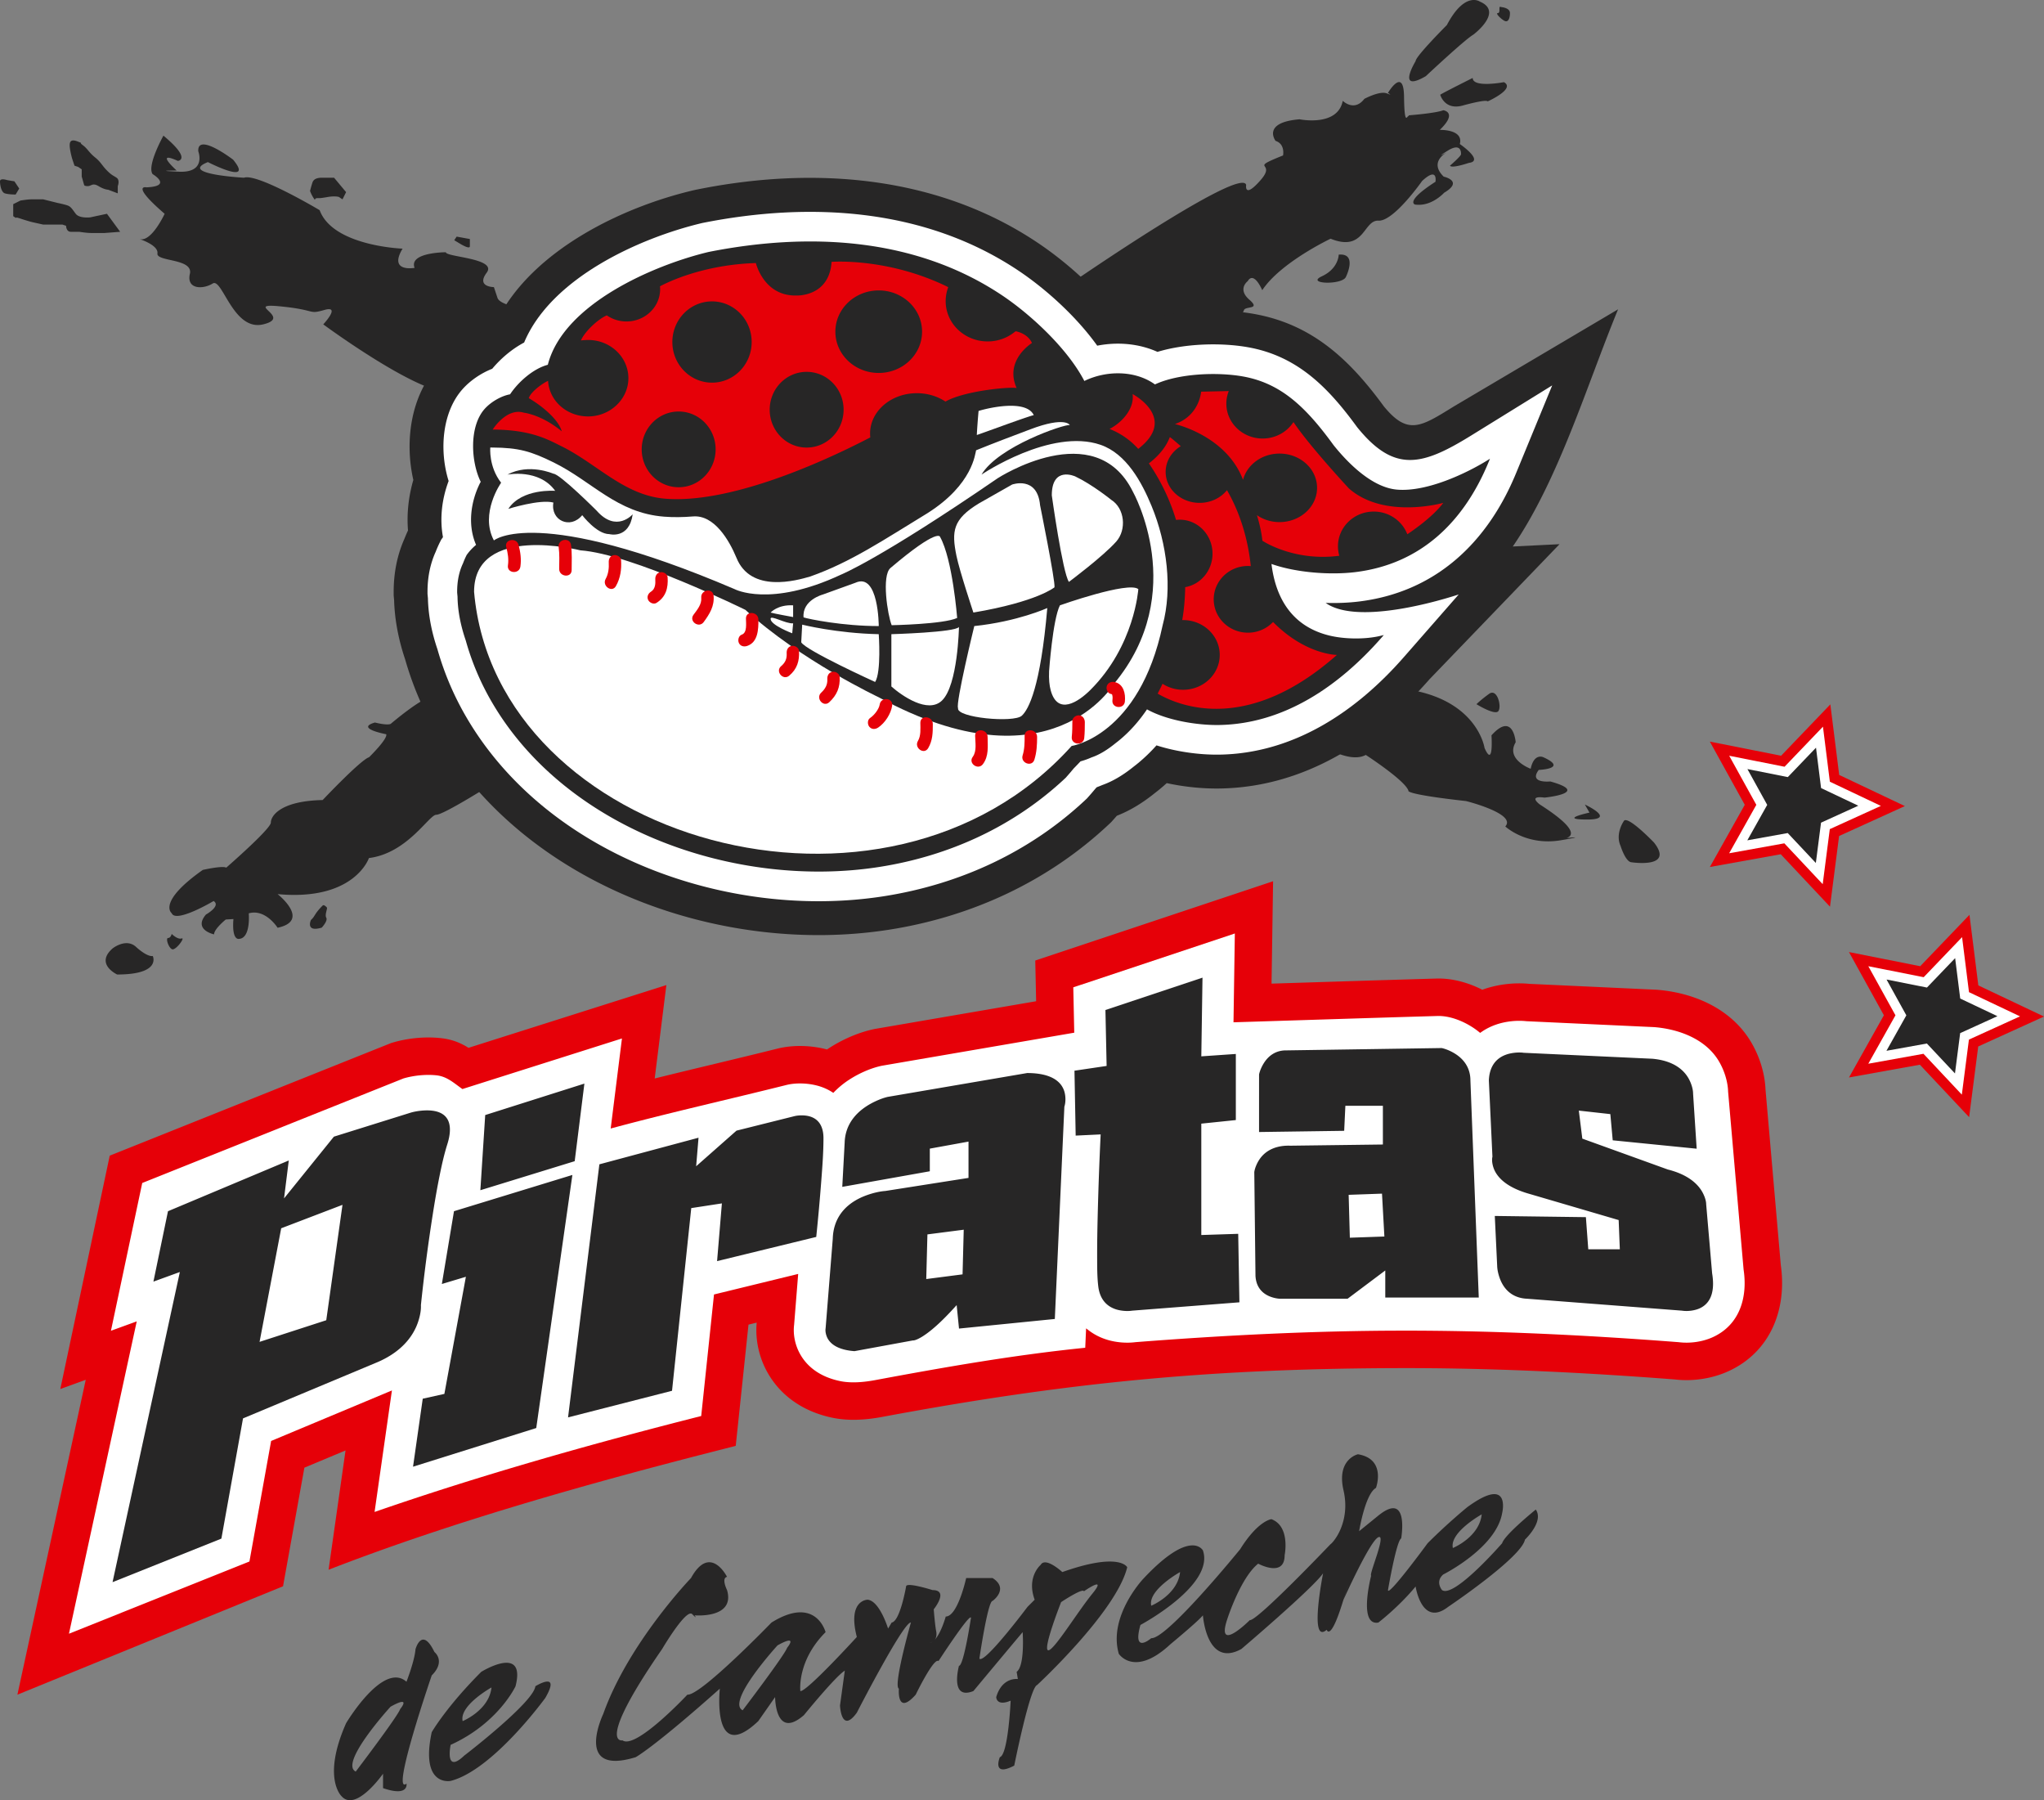 <svg xmlns="http://www.w3.org/2000/svg" viewBox="0 0 597.23 525.86"><rect x="0" y="0" width="597.23" height="525.86" fill="#808080" stroke="none"/><path fill="#292929" d="M530.562 218.563l-7.343 8.107-12.083-1.836 5.354 10.555-5.966 10.096 12.237-1.989 7.801 8.259 1.07-11.318 11.013-5.201-11.777-5.353-.306-11.32z"/><path fill-rule="evenodd" clip-rule="evenodd" fill="#e60008" d="M537.392 226.373l19.187 9.092-19.22 8.742-2.659 20.651-14.392-15.322-20.711 3.726 10.2-18.169-10.206-18.463 20.823 4.132 14.388-15.006 2.59 20.617z"/><path fill-rule="evenodd" clip-rule="evenodd" fill="#fff" d="M534.664 228.348l14.903 7.062-14.926 6.79-2.071 16.077-11.207-11.931-16.125 2.901 7.939-14.143-7.927-14.34 16.176 3.209 11.218-11.701 2.02 16.076z"/><path fill-rule="evenodd" clip-rule="evenodd" fill="#272626" d="M530.614 218.406l1.482 11.801 10.872 5.152-10.886 4.952-1.516 11.773-8.211-8.741-11.809 2.125 5.812-10.354-5.782-10.46 11.803 2.342 8.235-8.59z"/><path d="M257.723 413.905c-4.63.864-9.621 1.215-14.265.284a33.33 33.33 0 0 1-5.066-1.432c-5.854-2.179-10.734-6.015-13.916-11.446-2.616-4.461-3.856-9.797-3.38-14.956l-2.395.585-3.728 35.411-7.023 1.797c-36.819 9.418-76.488 20.612-111.94 34.392l4.952-34.845-12.025 5.028-6.236 34.647-77.615 31.666 19.966-91.984-7.429 2.701 14.441-68.174 82.261-32.912.609-.176c4.302-1.243 9.2-1.721 13.657-1.265 3.502.357 5.925 1.386 8.308 2.854l57.804-18.326-3.411 27.283c11.924-2.959 23.888-5.73 35.815-8.711 4.52-1.13 9.654-.994 14.162.14.125.031.249.063.371.097.188-.128.379-.252.569-.376 3.788-2.46 8.316-4.475 12.725-5.473l.524-.119 47.284-8.122-.252-11.891 69.489-23.163-.453 29.913c16.047-.505 32.093-1.02 48.141-1.484 4.618-.133 9.283 1.158 13.441 3.267.24-.086.481-.17.723-.252 4.065-1.36 8.691-1.886 12.974-1.472l37.34 1.728.423.038c10.536.933 21.033 5.51 26.782 14.773 2.618 4.219 4.299 9.344 4.506 14.325l4.47 51.321c1.816 12.76-2.919 25.194-15.113 30.885-4.821 2.25-10.564 3.124-15.855 2.493-26.913-2.068-53.796-3.386-80.795-3.312-55.259.152-97.103 4.237-150.84 14.263z" fill-rule="evenodd" clip-rule="evenodd" fill="#e60008"/><path d="M360.803 272.678l-47.202 15.733.281 13.251-56.281 9.666-.251.057c-3.144.713-6.482 2.225-9.181 3.978a25.537 25.537 0 0 0-4.39 3.573l-.297.303-.357-.23c-1.391-.894-2.921-1.528-4.522-1.932-2.755-.692-6.078-.827-8.841-.136-16.856 4.213-33.789 8.003-50.575 12.507l-.748.2 3.287-26.301-46.612 14.777-.211-.149c-2.385-1.688-4.353-3.55-7.424-3.865-3.061-.313-6.55.038-9.507.891l-.084.025-76.326 30.539-9.145 43.167 7.538-2.741-19.805 91.235 52.733-21.094 6.337-35.207 33.875-14.167c.191-.077.382-.156.573-.236l.848-.356-5.069 35.495c30.501-10.589 63.125-19.848 95.437-28.025l3.738-35.504 24.597-5.999-1.187 14.842c-.372 2.993.36 6.206 1.88 8.801 1.903 3.247 4.808 5.426 8.295 6.724 1.104.412 2.247.727 3.402.958 3.203.643 6.918.283 10.106-.312 20.39-3.804 40.725-7.363 61.376-9.45l.253-5.667.793.606c1.617 1.235 3.444 2.139 5.389 2.73 2.557.777 5.573 1.044 8.253.695 25.562-1.99 51.108-3.292 76.753-3.361 27.371-.075 54.624 1.261 81.937 3.365 3.311.434 7.087-.107 10.116-1.52 7.801-3.642 10.087-11.666 8.866-19.714l-4.521-51.922c-.089-3.151-1.222-6.539-2.879-9.209-3.865-6.225-11.451-9.024-18.45-9.644l-.188-.016-37.438-1.734c-2.812-.308-5.992.036-8.672.934-1.6.536-3.12 1.283-4.5 2.255l-.324.228-.307-.251a20.203 20.203 0 0 0-1.592-1.179c-3.006-2.008-6.934-3.613-10.599-3.508-19.676.569-39.35 1.216-59.025 1.824l-.545.017.392-25.947z" fill-rule="evenodd" clip-rule="evenodd" fill="#fff"/><path d="M82.993 350.068l14.569-18.039 22.499-7.03c1.788-.513 4.185-.768 6.015-.582 5.727.586 6.154 4.99 4.628 9.822-.941 2.981-1.635 6.122-2.256 9.185-.76 3.751-1.407 7.53-2.001 11.311a514.733 514.733 0 0 0-3.464 26.526c.121 1.984-.61 4.621-1.41 6.392-2.318 5.132-6.864 8.495-11.987 10.544L71.007 414.33l-6.32 35.115-31.801 12.72L52.55 371.57l-7.723 2.807 4.255-20.565 35.295-14.824-1.384 11.08zm-.83 8.727l17.908-6.846-4.741 33.706-19.487 6.321 6.32-33.181zm311.897-9.771l9.742-.347.695 12.523-10.09.35-.347-12.526zm10.698 22.095l-11.017 8.263h-19.512c-1.143 0-2.541-.353-3.577-.835-2.448-1.138-3.678-3.201-3.818-5.866l-.347-30.288c.171-1.328.924-2.935 1.715-4.01 2.084-2.832 5.412-3.837 8.807-3.711l27.052-.348v-11.306H393.1l-.347 7.307-24.875.35.004-16.822c.243-1.139.82-2.402 1.449-3.38 1.377-2.144 3.362-3.483 5.943-3.634l45.957-.692c1.414.297 3.012 1.041 4.211 1.842 2.689 1.797 4.194 4.373 4.194 7.631l2.439 63.414h-27.317v-7.915zm65.763-45.674l-9.211-1.024 1.023 8.186 24.992 9.024c3.747.937 7.637 2.746 9.793 6.103.686 1.068 1.406 2.765 1.406 4.068l1.739 20.17c.637 3.825.391 8.33-3.591 10.188-1.466.684-3.594.962-5.203.701l-45.225-3.48c-3.435-.144-6.039-1.776-7.555-4.857-.638-1.296-1.175-3.158-1.229-4.622l-.7-14.706 26.618.349.695 9.394h9.22l-.342-8.544-26.032-7.633c-3.768-1.047-8.29-3.017-10.151-6.72-.577-1.147-1.001-2.876-.699-4.155l-1.044-22.267c.134-3.612 1.691-6.428 5.213-7.607 1.443-.483 3.447-.697 4.971-.48l37.577 1.739c4.091.361 8.161 1.815 10.418 5.452.787 1.269 1.493 3.198 1.493 4.721l1.049 16.107-24.53-2.452-.695-7.655zM351.008 308.57l10.087-.696v19.31l-10.089 1.045v32.534l10.784-.349.351 20.006-31.391 2.443c-1.378.224-3.221.051-4.537-.348-3.218-.977-4.893-3.407-5.304-6.689-.349-2.787-.327-5.944-.335-8.756-.011-4.228.07-8.461.178-12.687.196-7.665.475-15.35.847-23.009l-7.301.348-.35-18.957 9.393-1.392-.347-16.339 28.361-9.453-.347 22.989zm-71.483 72.668c-2.793 3.087-6.432 6.906-9.948 9.134-.569.36-2.127 1.265-2.846 1.184l-17.065 3.132c-2.774-.205-6.245-.989-7.77-3.59-.499-.85-.836-2.126-.661-3.116l2.086-26.089c.149-5.489 2.959-9.46 7.8-11.858 2.143-1.062 5.171-1.976 7.586-2.142l24.277-3.815v-10.605l-11.304 2.055v6.612l-25.581 4.554.702-12.981c.154-4.62 2.619-8.132 6.404-10.589 1.721-1.117 4.162-2.254 6.194-2.716l40.721-6.961c3.885 0 9.067.767 10.702 4.903.57 1.443.649 3.456.171 4.938l-2.786 62-27.998 2.8-.684-6.85zm-76.118-40.561l11.789-10.404 16.875-4.218c1.282-.32 3.008-.323 4.275-.005 3.145.79 4.262 3.358 4.262 6.41 0 4.172-.334 8.484-.653 12.646a624.168 624.168 0 0 1-1.454 16.155l-.007.062-28.972 7.067 1.405-16.864-8.95 1.375-5.618 53.365-30.381 7.771 9.152-73.924 28.971-7.771-.694 8.335zm-73.566 66.498l6.284-34.213-7.02 2.108 3.543-21.262 34.596-10.591-10.561 73.929-36.001 11.294 2.836-19.862 6.323-1.403zm11.931-81.455l28.98-9.188-2.833 22.665-27.564 8.482 1.417-21.959zm129.209 34.862l-.342 13.043 10.608-1.368.342-13.043-10.608 1.368z" fill-rule="evenodd" clip-rule="evenodd" fill="#272626"/><path d="M389.627 219.514s5.728 3.032 9.435 1.011c0 0 11.454 7.413 12.466 10.445 0 0-1.348 1.011 16.845 3.032 0 0 14.825 3.707 11.456 7.412 0 0 6.064 5.728 16.172 4.043 10.108-1.685-1.01-.338-1.01-.338s11.792.674-5.054-10.107c0 0-3.706-2.695 1.348-2.022 0 0 13.812-1.348 1.684-4.717 0 0-6.402.674-3.369-3.369 0 0 8.759-.338 1.348-3.707 0 0-2.694-1.347-3.705 3.37 0 0-7.412-2.695-4.38-7.749 0 0-.674-9.097-7.075-2.022 0 0 .675 9.771-2.022 3.706 0 0-2.023-14.149-22.91-17.182l-21.229 18.194zM312.851 82.813s49.859-34.409 51.264-28.792c0 0-.703 4.213 4.214-1.405 4.915-5.618-3.999-2.966 6.562-7.212 0 0 .689-3.328-2.18-4.247 0 0-4.131-5.394 7-6.312 0 0 11.134 2.295 12.625-5.395 0 0 3.328 3.329 6.313-.574 0 0 4.476-2.41 6.542-1.607 2.066.804.343-.115.343-.115s4.471-7.597 4.7.689c.004.112.006.227.007.344.114 8.837.917 5.624 1.261 5.738.345.115 0-.23 0-.23s7.804-.574 10.215-1.492c0 0 4.36.573-1.033 5.738 0 0 7.004-.23 5.856 4.131 0 0 7.231 4.935 2.639 5.509 0 0-5.049 1.722-5.507.803 0 0 3.213-2.754 3.213-3.328 0 0 .346-3.674-3.902-1.034-4.247 2.64 0 .345 0 .345s-5.74 2.754-1.149 7.231c0 0 5.968 1.263.115 4.705 0 0-3.673 4.132-8.492 3.444 0 0-3.099-.803 5.968-6.657 0 0 .804-4.59-3.903-.229 0 0-7.988 11.425-12.509 11.593a2.53 2.53 0 0 1-.231-.002c-4.476-.229-4.018 9.296-14.001 5.279 0 0-14.576 6.886-19.97 15.035 0 0-2.41-5.738-4.246-2.639 0 0-3.1 2.295.458 5.394 3.558 3.099-1.377 1.721-1.607 3.213-.229 1.492-8.035 5.278-8.035 5.278s-14.231 3.328-14.806 3.328c-.573 0-13.657-1.263-15.034-1.492-1.378-.23-7.23-3.559-8.034-4.82-.803-1.262-4.821-9.985-4.821-9.985l.165-.23zM430.303 22.77s-9.481 4.741-9.481 4.916c0 0 1.229 4.565 6.496 3.16 0 0 6.847-1.932 7.374-1.23 0 0 8.25-3.686 4.739-5.617 0 0-9.128 1.755-9.128-1.229zm8.251-20.716s2.634.175 2.634 1.756c0 1.579-.527 2.808-1.581 2.282-1.053-.527-2.807-2.282-1.93-2.282s-.001-2.283.877-1.756zm-24.931 15.801s-5.792 9.48 2.986 4.388c0 0 11.41-10.709 13.868-12.114 0 0 8.955-6.671 1.932-9.656 0 0-4.389-3.159-9.656 6.847.001.001-9.13 9.13-9.13 10.535zm-22.471 56.53s-.001 4.038-4.917 6.32c-4.915 2.282 5.97 2.633 7.023.175 0 0 3.512-7.022-2.106-6.495zM153.09 90.186s-7.023-1.053-7.725-3.16l-1.054-3.16s-5.266 0-2.106-4.213c3.16-4.214-11.938-4.565-11.938-5.969 0 0-10.886-.001-9.13 4.564 0 0-7.724 1.406-3.511-5.617 0 0-20.365-.703-24.227-11.237 0 0-18.258-10.885-22.121-9.481 0 0-19.311-1.053-10.534-4.564 0 0 13.693 7.021 7.374-.703 0 0-10.534-8.075-10.183-2.457 0 0 2.458 6.32-5.618 5.969s-.702-.351-.702-.351-6.671-5.969.351-2.809c0 0 4.213-.352-4.213-7.374 0 0-4.916 8.777-3.16 11.236 0 0 5.969 3.511-1.756 3.862 0 0-4.916-1.054 5.267 7.725 0 0-3.862 8.427-7.374 7.373 0 0 5.618 1.756 5.267 4.214s10.534 1.405 9.481 5.969c-1.053 4.564 3.861 4.564 6.671 2.809 2.809-1.756 5.969 14.045 14.748 11.938 8.778-2.107-5.969-6.32 4.916-5.267 10.884 1.053 8.075 2.458 12.991 1.053 4.916-1.405-.351 4.214-.351 4.214s29.494 21.769 37.922 19.663c8.426-2.107 20.715-24.227 20.715-24.227zm-19.663-21.067l-.702 1.053 1.755 1.053s2.809 1.756 2.809.702V69.82l-3.862-.701zM100.07 58.233l-1.054-.702s-1.053-.351-3.16 0c-2.106.352-2.106.352-3.16.352-1.053 0-.351 1.053-1.053 0s-1.053-2.107-1.053-2.107.351-1.405.702-2.458c.351-1.053 1.405-1.405 2.81-1.405h3.511l1.756 2.107 1.756 2.107-1.055 2.106zm-65.66-1.755v-2.107s.702-1.756-.351-2.458c-1.053-.702-1.405-.702-2.809-2.106-1.405-1.405-1.755-2.457-3.512-3.862-1.755-1.405-2.106-2.458-3.511-3.512-1.405-1.054.351-.352-1.405-1.054-1.756-.702-2.458-.351-2.458 1.054 0 1.404.702 3.863.702 3.863l.702 2.106 1.053.351 1.053.703v2.106l.703 2.457s0 .351 1.054.351c1.053 0 1.404-1.053 3.16 0 1.755 1.053 2.809 1.053 2.809 1.053l2.81 1.055zM4.213 52.966l-2.106-.352S0 51.912 0 52.966c0 1.053.351 3.16 1.404 3.511 1.054.351 3.16.351 3.16.351l1.054-1.756-1.405-2.106zm30.899 14.747l-3.863-5.266-4.915 1.053s-3.16.351-4.213-1.053c-1.054-1.405-1.405-2.106-2.458-2.458-1.053-.351-2.809-.702-2.809-.702l-4.213-1.054H9.129c-1.053 0-3.16.351-3.16.351l-2.107 1.054v3.512l1.054.702s-1.054-.702 1.053 0 3.511 1.053 3.511 1.053l3.16.702h5.618l1.053.351s-.001 1.755 1.404 1.755h2.458s2.108.351 3.511.351h3.862l4.566-.351zm107.796 161.868s-13.343 8.427-15.45 8.427c-2.107 0-8.427 11.235-19.663 12.64 0 0-4.214 12.641-26.686 10.533 0 0 9.831 7.725 0 9.831 0 0-3.511-5.618-8.427-4.213 0 0 .658 7.331-2.897 7.462 0 0-2.106.526-1.58-5.794l-2.239.132s-3.423 2.764-3.423 4.345c0 0-6.189-1.318-2.37-5.794 0 0 4.477-2.502 2.239-3.951 0 0-11.06 6.584-12.245 3.556 0 0-4.345-3.161 9.085-12.641 0 0 5.794-1.316 6.847-.658 0 0 11.601-10.078 12.916-12.767.079-.162.12-.296.12-.401 0-1.843 2.633-6.32 15.142-6.584 0 0 11.06-11.718 13.562-12.509 0 0 5.53-5.398 5.004-6.715 0 0-9.217-1.712-3.292-3.423 0 0 3.555.922 4.609.395 0 0 10.797-9.216 12.509-7.637 1.711 1.579 15.274 4.345 15.274 4.345l4.608 13.694-3.643 7.727zm-109.99 47.446s3.819-3.028 6.716-.527c0 0 3.16 3.029 5.004 2.766 0 0 2.633 5.397-10.403 5.397-.001.001-6.584-3.027-1.317-7.636zm17.249-4.213s1.712 1.711 2.897 1.317c1.185-.395-1.712 3.555-2.765 3.16-1.053-.395-1.975-3.291-1.185-3.291.789-.001 1.053-1.186 1.053-1.186zm44.11-8.296c-2.562 2.562-2.107 3.029-3.423 4.214 0 0-1.712 3.687 3.16 2.238 0 0 1.407-1.507 1.411-2.502a.757.757 0 0 0-.095-.394c-.526-.922.527-2.898.132-3.029-.001 0-.791-.922-1.185-.527zm368.799-29.505s9.433 4.38.674 4.38.674-2.022.674-2.022l-1.348-2.358zm13.477 16.845s12.801 2.022 6.738-5.728c0 0-7.412-7.749-8.76-6.401 0 0-2.696 3.706-1.011 7.412 0 .001 1.348 4.38 3.033 4.717zm-45.148-46.157s5.391 3.369 6.401 2.021c1.01-1.347-.336-6.738-2.695-5.053-2.358 1.684-3.706 3.032-3.706 3.032z" fill="#272626"/><path d="M338.757 92.408c8.76-2.029 18.979-2.228 27.511-.732 17.221 3.021 28.163 13.47 38.096 27.048 7.007 8.508 10.74 5.988 20.409.011l48.009-28.382c-9.201 22.341-17.313 49.674-30.765 69.284l13.655-.674-38.04 39.507c-15.814 18.059-36.559 31.481-61.201 31.859-5.07.078-10.415-.466-15.526-1.573a54.29 54.29 0 0 1-2.021 1.752 39.16 39.16 0 0 1-1.395 1.108c-3.379 2.739-7.098 5.095-11.16 6.675-.377.435-.758.868-1.144 1.297l-.528.589-.576.542c-17.843 16.789-40.25 27.107-64.383 30.869-49.035 7.641-106.056-12.879-131.87-56.913a95.319 95.319 0 0 1-9.461-22.088c-1.865-5.558-3.042-11.366-3.212-17.234l-.131-1.438v-1.039c0-5.351.973-10.626 3.156-15.52.32-.811.664-1.614 1.034-2.403-.401-4.958.166-9.971 1.556-14.749-2.56-11.279-.783-24.409 7.026-33.137 2.767-3.093 6.281-5.682 10.056-7.518a42.342 42.342 0 0 1 7.629-6.438c10.389-20.121 36.34-32.678 57.298-37.563l.303-.071.303-.062c34.054-6.914 70.188-4.308 99.709 15.426 7.846 5.246 15.696 12.189 21.925 19.689 4.644-.182 9.322.426 13.738 1.878z" fill-rule="evenodd" clip-rule="evenodd" fill="#272626"/><path d="M153.143 100.058c7.896-18.837 33.532-30.483 51.879-34.876l.164-.039.165-.033c31.469-6.252 64.917-4.312 92.242 13.956 7.998 5.346 16.925 13.413 23.004 21.913 5.897-1.158 12.154-.638 17.604 1.807 8.195-2.484 18.587-2.729 26.357-1.367 14.573 2.556 23.581 11.841 31.97 23.35 10.929 13.537 19.079 11.263 33.446 2.379l23.561-14.567-10.548 25.613c-8.387 20.362-23.561 34.803-45.99 37.526-3.013.366-6.298.499-9.651.398 8.179 5.853 28.611.848 38.867-2.464l-16.024 18.298c-13.909 15.886-32.154 28.151-53.912 28.485-5.686.088-12.409-.798-18.366-2.705a48.509 48.509 0 0 1-5.331 5.151c-.433.359-.873.707-1.321 1.047-2.747 2.226-5.832 4.2-9.178 5.385-.534.229-1.075.444-1.62.644l-.308.314a98.337 98.337 0 0 1-2.332 2.707l-.249.277-.272.256c-16.39 15.423-36.964 24.843-59.128 28.298-44.986 7.01-98.073-11.646-121.812-52.141a85.414 85.414 0 0 1-8.545-20.015c-1.625-4.787-2.671-9.818-2.781-14.88l-.12-1.313v-.587c0-4.034.71-8.014 2.388-11.689a32.159 32.159 0 0 1 1.324-2.978l.292-.576.373-.527.141-.194c-.999-5.461-.312-11.18 1.652-16.404-2.754-8.813-1.962-20.09 4.081-26.845 2.246-2.509 5.364-4.648 8.655-5.94 2.536-3.035 5.795-5.798 9.323-7.664z" fill-rule="evenodd" clip-rule="evenodd" fill="#fff"/><path d="M371.509 164.741c1.272 10.421 6.349 18.359 16.974 20.924 4.397 1.061 10.428 1.146 14.884.072l.963-.232-.653.746c-12.26 13.975-28.338 25.237-47.533 25.532-6.393.099-15.225-1.355-21.008-4.569-2.259 3.349-4.927 6.401-8.07 8.999-.365.302-.749.606-1.153.91-2.233 1.824-4.617 3.335-6.964 4.119a23.424 23.424 0 0 1-3.245 1.162 94.562 94.562 0 0 1-1.981 2.066 88.91 88.91 0 0 1-2.353 2.74c-15.115 14.223-34.084 22.862-54.529 26.049-41.489 6.465-91.112-10.609-113.011-47.965a76.627 76.627 0 0 1-7.744-18.206c-1.417-4.12-2.345-8.473-2.402-12.781l-.094-1-.019-.215v-.215c0-3.276.62-6.028 1.714-8.325.305-.821.658-1.631 1.062-2.429a15.645 15.645 0 0 1 2.753-2.959c-2.513-5.778-1.592-12.633 1.217-18.178l.153-.224c-2.888-5.846-3.447-16.191 1.148-21.326 1.767-1.975 4.753-3.772 7.421-4.254 2.357-3.567 6.764-7.504 11.026-8.626 4.543-17.74 30.89-29.104 46.972-32.954 29.207-5.803 60.362-4.307 85.745 12.662 8.515 5.693 19.185 15.653 24.047 25.026 6.322-3.087 14.781-3.199 20.635 1.005 6.825-3.193 18.081-3.664 25.599-2.347 11.143 1.955 18.42 8.85 26.588 20.085 4.337 5.421 11.317 12.362 18.511 12.99 8.746.763 20.396-4.819 26.364-8.51l.826-.511-.37.898c-7.212 17.493-19.798 29.893-39.029 32.229-7.35.89-17.265.15-24.444-2.388z" fill-rule="evenodd" clip-rule="evenodd" fill="#272626"/><path d="M301.527 100.193c-1.317-2.896-4.74-3.423-4.74-3.423l-.283.174a12.524 12.524 0 0 1-7.927 2.791c-6.774 0-12.265-5.268-12.265-11.769 0-1.37.245-2.683.693-3.906l.031-.194c-17.644-8.691-34.058-7.374-34.058-7.374-.702 10.358-10.359 9.832-10.359 9.832-9.48.174-11.762-9.481-11.762-9.481-15.402.467-25.84 5.62-28.017 6.788.026.277.039.556.039.84 0 5.211-4.4 9.433-9.827 9.433-2.147 0-4.132-.659-5.748-1.779-2.509 1.042-6.488 4.731-7.563 7.32a19.17 19.17 0 0 1 2.117-.134c6.489 0 11.749 4.998 11.749 11.167 0 6.167-5.372 11.165-11.749 11.165-6.377 0-11.374-4.635-11.719-10.387-1.532.648-5.07 3.185-5.635 5.051 3.198 1.838 8.565 5.903 9.647 9.694-5.969-4.915-11.06-5.442-11.06-5.442-5.091-1.579-9.13 4.916-9.13 4.916 11.326.072 16.146 2.933 20.138 4.899 10.312 5.08 18.326 14.375 30.356 15.311 18.235 1.422 44.197-9.775 59.836-17.914a10.302 10.302 0 0 1-.064-1.143c0-6.508 6.127-11.779 13.685-11.771 3.139.003 6.03.917 8.338 2.45 5.791-3.283 19.454-4.39 20.801-3.946-3.688-8.164 4.476-13.168 4.476-13.168zm-103.23 42.135c-5.964 0-10.798-4.953-10.798-11.06 0-6.109 4.834-11.061 10.798-11.061 5.963 0 10.797 4.953 10.797 11.061 0 6.107-4.834 11.06-10.797 11.06zm9.744-30.549c-6.399 0-11.587-5.314-11.587-11.869s5.187-11.87 11.587-11.87c6.399 0 11.587 5.315 11.587 11.87s-5.188 11.869-11.587 11.869zm27.65 18.962c-5.963 0-10.795-4.953-10.795-11.061s4.833-11.06 10.795-11.06c5.964 0 10.798 4.953 10.798 11.06 0 6.108-4.834 11.061-10.798 11.061zm21.06-21.797c-6.997 0-12.666-5.396-12.666-12.055 0-6.657 5.67-12.054 12.666-12.054 6.994 0 12.666 5.398 12.666 12.054 0 6.658-5.672 12.055-12.666 12.055zM330.934 115.115s13.356 6.99 1.641 16.005a22 22 0 0 0-8.381-5.821c3.194-1.603 7.333-5.619 6.74-10.184zM394.135 142.679s-11.442-12.286-16.206-19.39c-1.872 2.887-5.204 4.81-9.005 4.81-5.856 0-10.602-4.562-10.602-10.192a9.82 9.82 0 0 1 .696-3.637l.005-.033-8.075.175s-.455 7-7.652 9.458c0 0 15.012 3.339 19.903 16.295 1.156-4.396 5.483-7.669 10.658-7.669 6.06 0 10.972 4.48 10.972 10.008 0 5.526-4.912 10.007-10.972 10.007-2.479 0-4.759-.759-6.596-2.024.712 2.336 1.322 4.909 1.594 7.466 0 0 9.127 6.145 22.471 4.389l-.005-.028a9.876 9.876 0 0 1-.386-2.738c0-5.6 4.679-10.141 10.452-10.141 4.5 0 8.335 2.759 9.808 6.629 1.212-.8 7.496-5.055 10.503-9.171.001-.001-17.212 4.887-27.563-4.214z" fill="#e60008"/><path d="M371.971 181.689a10.098 10.098 0 0 1-7.331 3.125c-5.525 0-10.005-4.363-10.005-9.744 0-5.38 4.48-9.743 10.005-9.743.278 0 .552.02.824.041-.61-5.917-2.333-14.181-6.957-22.184-1.804 2.246-4.71 3.71-7.997 3.71-5.479 0-9.921-4.047-9.921-9.042 0-3.136 1.755-5.898 4.416-7.52-1.454-1.261-2.78-2.398-3.198-2.652-1.009 2.662-2.988 5.269-6.026 7.608l-.092.07a59.526 59.526 0 0 1 7.933 16.519 8.776 8.776 0 0 1 1.093-.067c5.284 0 9.568 4.44 9.568 9.92 0 4.919-3.454 9-7.983 9.783-.051 3.146-.314 6.549-.874 9.621l.255-.004c5.916 0 10.71 4.558 10.71 10.182 0 5.624-4.794 10.182-10.71 10.182-2.228 0-4.295-.65-6.006-1.759a59.186 59.186 0 0 1-1.425 2.879c6.437 3.738 26.309 11.759 52.376-11.301-.001-.004-9.169-.01-18.655-9.624z" fill="#e60008"/><path d="M285.927 120.04a195.43 195.43 0 0 0-.517 7.024c1.234-.354 14.142-5.181 16.642-5.803-2.219-4.621-13.031-2.174-16.125-1.221z" fill="#fff"/><path d="M143.258 130.741s-.526 5.529 3.161 10.27c0 0-6.32 8.954-2.107 16.853 0 0 12.377-10.533 70.313 14.221 0 0 10.271 5.53 31.075-4.213 0 0 11.223-4.438 45.822-28.178 0 0 28.441-18.434 39.502 3.951 0 0 16.589 29.494-5.531 56.092 0 0-18.434 31.338-68.732 3.95 0 0-22.91-10.797-38.975-25.544 0 0-33.18-16.328-48.191-17.38 0 0-31.074-7.9-31.074 12.114 6.365 72.932 120.46 105.259 174.596 45.03 0 0 19.751-2.896 26.598-35.286 2.88-10.679 1.312-23.774-3.236-34.804-2.874-6.967-7.364-15.273-14.905-17.879-14.485-5.012-34.791 8.682-34.791 8.703 4.865-8.226 24.279-14.79 25.807-14.483 0 0-1.329-2.612-11.532 1.247-5.29 1.997-10.62 4.004-15.854 6.127-.289.887-.88 9.948-14.196 18.365-12.608 7.683-22.474 14.359-34.26 18.503-3.989 1.177-17.398 4.979-21.593-5.531-2.083-5.007-6.438-12.527-12.673-12.011-2.916.239-5.742.276-8.433.067-13.821-1.077-20.964-10.267-32.27-15.836-6.61-3.256-10.203-4.311-17.849-4.359l-.655-.004-.017.015z" fill="#fff"/><path d="M295.733 141.537s7.375-2.633 8.164 6.057c0 0 4.476 22.121 4.213 23.964 0 0-5.003 4.213-23.7 7.374 0 0-4.04-12.12-4.947-16.563-1.481-7.251-1.027-10.695 6.527-15.301l9.743-5.531zM274.666 156.812s-.502-2.759-14.479 9.104c-2.642 2.241-.852 13.711.348 16.713 0 0 15.185-.274 19.136-2.116-.001 0-1.318-17.117-5.005-23.701zM234.791 180.345c1.519.497 11.435 2.537 21.968 2.537 0 0 0-15.8-6.847-12.641l-9.48 3.424c0 .001-6.084 1.596-5.641 6.68zM312.324 169.979s9.98-7.44 13.823-11.776c3.086-3.483 2.492-9.702-1.446-12.189 0 0-5.53-4.477-10.534-6.847 0 0-6.847-3.16-6.847 5.53 0 .001 3.161 22.648 5.004 25.282zM231.742 180.249s-5.794-1.054-6.583-1.317c0 0 2.106-2.37 6.583-2.107v3.424zM332.601 172.085s-1.063 16.548-14.002 29.453c-3.538 3.527-9.573 7.531-11.599.108-.376-1.377-.567-3.198-.47-5.596 0 0 1.053-15.011 3.161-19.224 0-.001 20.014-7.11 22.91-4.741zM306.004 177.615s-8.69 3.95-21.331 5.267c0 0-5.53 22.647-4.74 23.964-.603 2.814 16.26 4.373 18.618 2.229 1.985-1.805 5.464-8.312 7.453-31.46zM260.446 185.253s18.697-.527 19.75-2.107c0 0-.297 17.01-4.967 21.497-4.103 3.941-11.753-1.433-14.782-4.116v-15.274h-.001zM256.758 185.253s.791 11.06-1.054 13.958c0 0-20.276-9.218-21.593-11.588l.276-5.155c0-.002 9.996 2.521 22.371 2.785zM231.742 182.092l-.263 2.897s-6.32-2.37-6.32-4.213c-.115-1.246 4.366 1.455 6.583 1.316z" fill="#fff"/><path d="M184.867 150.227s-4.741 5.53-10.533-1.054c0 0-10.798-10.797-12.642-10.797 0 0-7.111-3.159-13.429.263 0 0 9.216-1.844 13.956 4.74 0 0-9.743-.789-13.693 5.268 0 0 9.216-2.898 13.166-1.844-.898 5.215 4.939 7.934 8.427 3.688 0 0 4.214 5.529 7.9 5.529.001.001 5.794 1.581 6.848-5.793z" fill="#292929"/><path d="M147.914 159.801c.477 1.794.763 3.512.496 5.363-.337 2.335 3.307 2.668 3.642.345.311-2.153.018-4.256-.537-6.343-.599-2.258-4.206-1.643-3.601.635zM167.029 166.542c.012-2.462.144-4.927-.192-7.376-.32-2.334-3.921-1.695-3.602.635.291 2.125.163 4.259.152 6.396-.011 2.338 3.631 2.698 3.642.345zM179.962 171.206c1.334-2.373 1.674-4.874 1.508-7.565-.061-.994-1.223-1.632-2.118-1.483-1.066.176-1.544 1.137-1.483 2.118.1 1.628-.091 3.389-.902 4.832-1.145 2.036 1.84 4.152 2.995 2.098zM191.816 176.113c2.758-1.731 3.459-4.367 3.254-7.479-.065-.987-1.221-1.642-2.118-1.483-1.062.187-1.549 1.129-1.483 2.118.084 1.274-.029 2.79-1.222 3.539-.836.524-1.325 1.47-.867 2.437.384.813 1.595 1.396 2.436.868zM205.613 181.708c1.743-2.385 3.175-4.667 2.885-7.737-.221-2.343-3.822-1.696-3.602.635.184 1.946-1.207 3.535-2.28 5.003-1.391 1.904 1.607 4 2.997 2.099zM218.325 188.68c3.184-1.092 3.281-4.88 3.274-7.678-.006-2.337-3.648-2.698-3.642-.345.003 1.361.419 4.163-1.202 4.719-.942.323-1.247 1.614-.868 2.437.453.979 1.508 1.186 2.438.867zM230.601 197.374c2.286-1.937 3.027-4.293 2.857-7.222-.058-.988-1.226-1.641-2.119-1.483-1.067.188-1.541 1.128-1.483 2.118.095 1.627-.388 2.752-1.621 3.797-1.795 1.522.565 4.317 2.366 2.79zM242.308 205.121c2.222-2.074 3.196-4.357 3.028-7.393-.055-.988-1.228-1.64-2.119-1.483-1.07.189-1.538 1.128-1.483 2.119.092 1.661-.609 2.864-1.793 3.968-1.714 1.599.64 4.401 2.367 2.789zM256.597 212.523c1.997-1.336 3.724-4.013 4.081-6.387.351-2.333-3.293-2.664-3.642-.345-.2 1.331-1.576 3.12-2.805 3.942-.821.55-.799 1.886-.212 2.578.698.824 1.753.764 2.578.212zM271.2 218.547c1.319-2.242 1.365-4.543 1.355-7.075-.009-2.336-3.651-2.698-3.642-.345.007 1.757.219 3.745-.71 5.322-1.187 2.018 1.8 4.131 2.997 2.098zM287.21 223.196c1.746-2.373 1.387-5.167 1.356-7.935-.026-2.333-3.668-2.697-3.642-.345.023 1.981.547 4.476-.71 6.182-1.398 1.9 1.6 3.994 2.996 2.098zM302.232 221.921c.686-2.19.794-4.382.795-6.66.001-2.337-3.641-2.698-3.642-.345-.001 1.936.001 3.872-.584 5.736-.703 2.242 2.726 3.518 3.431 1.269zM316.8 215.605c.159-1.546.172-3.095.172-4.648 0-.987-.6-1.896-1.649-1.994-.912-.086-1.993.656-1.993 1.649 0 1.553-.013 3.102-.172 4.648-.242 2.345 3.4 2.686 3.642.345zM324.501 202.687c.096.017.19.043.281.076.122.049.119.038-.007-.031l.141.095-.099-.094c.115.149.139.169.07.063-.065-.11-.051-.082.04.086.182.239.011-.058.049.101.035.145.064.291.084.439.006.043.037.502.031.306-.005-.199-.011.27-.013.311-.009.183-.026.365-.044.547-.238 2.346 3.404 2.687 3.642.345.229-2.261-.343-5.054-2.908-5.676-.959-.232-1.979.079-2.35 1.081-.31.843.118 2.117 1.083 2.351z" fill="#e60008"/><path d="M126.931 482.567c-3.687-7.638-5.53-.79-5.53-.79-.263 3.423-2.634 9.479-2.634 9.479-6.847-6.056-17.643 12.114-17.643 12.114-7.11 16.063-1.317 21.332-1.317 21.332 4.213 4.74 12.114-6.584 12.114-6.584v4.215c7.637 2.633 6.847-1.317 6.847-1.317-4.74 3.686 7.374-31.602 7.374-31.602 4.213-4.214.789-6.847.789-6.847zm321.805-41.61s-9.13 7.375-9.832 9.833c0 0-14.045 16.152-17.556 13.694 0 0-2.106-2.458.352-4.565 0 0 15.448-7.724 17.204-17.906 0 0 2.809-11.238-10.182-1.756 0 0-5.619 4.564-11.587 10.534 0 0-11.587 15.8-11.587 13.694 0 0 2.459-14.395 3.863-15.099 0 0 2.458-14.046-6.671-6.671l-5.619 4.564s1.755-10.883 4.916-12.64c0 0 3.159-8.428-5.267-9.833 0 0-5.819 1.293-4.429 9.462.059.344.131.701.215 1.072 2.108 9.129-2.809 15.098-3.862 15.8 0 0-21.419 22.473-23.525 22.121 0 0-9.832 9.831-6.671 0 0 0 3.862-12.288 9.128-16.501 0 0 7.727 4.213 7.727-2.458 0 0 1.754-8.428-3.863-10.534 0 0-3.863.352-9.129 8.777 0 0-21.418 26.334-25.982 25.982 0 0-5.618 4.919-3.161-3.861 0 0 21.768-11.588 18.259-21.77 0 0-3.513-6.671-17.557 8.428 0 0-10.181 10.884-7.021 21.77 0 0 4.564 7.02 15.098-2.81 0 0 8.077-6.671 9.481-8.428 0 0 1.054 15.451 11.237 9.833 0 0 21.066-17.908 23.875-22.121 0 0-4.213 21.068 1.054 16.504 0 0 1.055 3.511 4.565-7.724 3.511-11.238.35-1.056.35-1.056s7.725-17.205 10.183-18.258c2.457-1.053-2.809 10.886-2.107 11.235 0 0-3.861 14.75 2.107 13.696 0 0 5.969-4.565 10.884-10.534 0 0 1.757 11.939 9.481 5.969 0 0 21.418-14.397 22.471-19.663-.003-.001 5.615-5.266 3.158-8.78zm-138.342 18.26s-4.916-4.564-6.32-2.106c0 0-4.215 3.511-1.757 10.182l-2.107 2.106s-12.641 16.853-14.044 15.099c0 0 2.458-16.856 3.862-16.856 0 0 4.917-3.509 0-6.671h-7.725s-2.456 11.235-5.969 11.235c0 0-1.306 4.768-3.229 6.809.413-.52.674-1.329.421-2.594-.351-1.757-.702-6.322-.702-6.322s4.564-5.617-.351-5.617c0 0-7.724-2.456-7.724-1.053 0 0-1.755 10.182-4.214 10.534l-1.053 1.757s-2.459-8.076-5.969-8.428c0 0-5.97 0-3.161 10.884 0 0-14.747 16.152-16.503 15.8 0 0-1.053-8.777 7.373-17.203 0 0-2.809-10.886-15.8-2.81 0 0-20.717 21.418-24.579 21.068 0 0-15.098 16.152-18.961 13.342 0 0-8.076 1.755 11.587-26.686 0 0 7.022-11.936 8.778-10.182 1.756 1.754.702.352.702.352s11.938 1.053 9.481-7.375c0 0-1.756-3.512 0-3.863 0 0-4.916-9.828-10.534.352 0 0-18.259 18.96-25.632 39.679 0 0-8.778 18.256 9.48 12.641 0 0 5.267-2.81 24.579-20.015 0 0-2.458 22.471 11.237 9.481l4.915-7.023s0 12.64 8.427 5.268c0 0 9.129-11.238 11.938-12.992l-1.404 10.182s.352 8.426 4.915 2.107c0 0 13.695-26.686 15.801-26.334 0 0-5.266 18.608-3.512 19.312 0 0-.704 8.076 4.915 1.757 0 0 5.268-10.886 6.672-9.833 0 0 9.129-14.043 9.48-12.641 0 0-2.108 14.046-3.511 14.046 0 0-2.809 10.182 4.214 7.372 0 0 14.046-16.851 14.396-17.203 0 0 .701 9.83-1.756 11.587l.352 2.106s-4.565-.701-6.32 5.266c0 0 0 2.81 4.213 1.053 0 0-.701 15.8-3.159 16.504 0 0-2.458 5.969 4.213 2.458 0 0 4.564-22.825 6.671-23.527 0 0 23.175-21.418 26.335-34.41 0 .001-2.108-4.564-18.961 1.405zm-80.408 22.12c-.702 2.106-12.993 18.258-12.993 18.258-4.915-2.458 10.184-18.96 10.184-18.96 6.321-3.513 2.809.702 2.809.702zm42.516-1.788a1.999 1.999 0 0 1-.895.353 2.77 2.77 0 0 0 .895-.353zm46.669-14.012c-4.565 5.618-11.587 17.205-12.991 16.504-1.404-.704 3.863-14.046 3.863-14.046s6.319-4.215 6.671-3.162c0 0 7.022-4.914 2.457.704zm113.765-23.175c-.702 6.671-8.427 9.831-8.427 9.831-1.053-4.565 8.427-9.831 8.427-9.831zm-88.132 16.853c-.701 6.671-8.427 9.833-8.427 9.833-1.054-4.567 8.427-9.833 8.427-9.833zm-188.379 33.357c-.526 4.742-20.803 20.278-20.803 20.278-5.794 5.529-3.951-3.159-3.951-3.159 13.958-6.322 18.961-17.119 18.961-17.119 3.16-12.377-10.007-4.213-10.007-4.213-10.27 10.271-14.484 17.643-14.484 17.643-3.423 16.066 5.53 14.223 5.53 14.223 12.377-3.162 27.651-24.228 27.651-24.228 4.74-8.164-2.897-3.425-2.897-3.425zm-12.815.352c-.701 6.671-8.427 9.831-8.427 9.831-1.053-4.565 8.427-9.831 8.427-9.831zm-26.685 6.319c-.702 2.109-12.992 18.259-12.992 18.259-4.916-2.458 10.183-18.96 10.183-18.96 6.32-3.511 2.809.701 2.809.701z" fill="#272626"/><path fill="#292929" d="M571.214 280.042l-7.343 8.107-12.083-1.836 5.353 10.555-5.965 10.096 12.236-1.989 7.802 8.258 1.07-11.318 11.013-5.2-11.778-5.354-.305-11.319z"/><path fill-rule="evenodd" clip-rule="evenodd" fill="#e60008" d="M578.043 287.852l19.187 9.092-19.219 8.741-2.659 20.651-14.392-15.322-20.711 3.727 10.199-18.17-10.205-18.462 20.823 4.131 14.387-15.006 2.59 20.618z"/><path fill-rule="evenodd" clip-rule="evenodd" fill="#fff" d="M575.315 289.827l14.904 7.062-14.927 6.789-2.07 16.078-11.208-11.932-16.125 2.902 7.94-14.144-7.928-14.34 16.177 3.21 11.218-11.701 2.019 16.076z"/><path fill-rule="evenodd" clip-rule="evenodd" fill="#272626" d="M571.266 279.884l1.482 11.802 10.872 5.151-10.886 4.952-1.516 11.774-8.211-8.741-11.809 2.125 5.812-10.354-5.783-10.461 11.803 2.342 8.236-8.59z"/></svg>